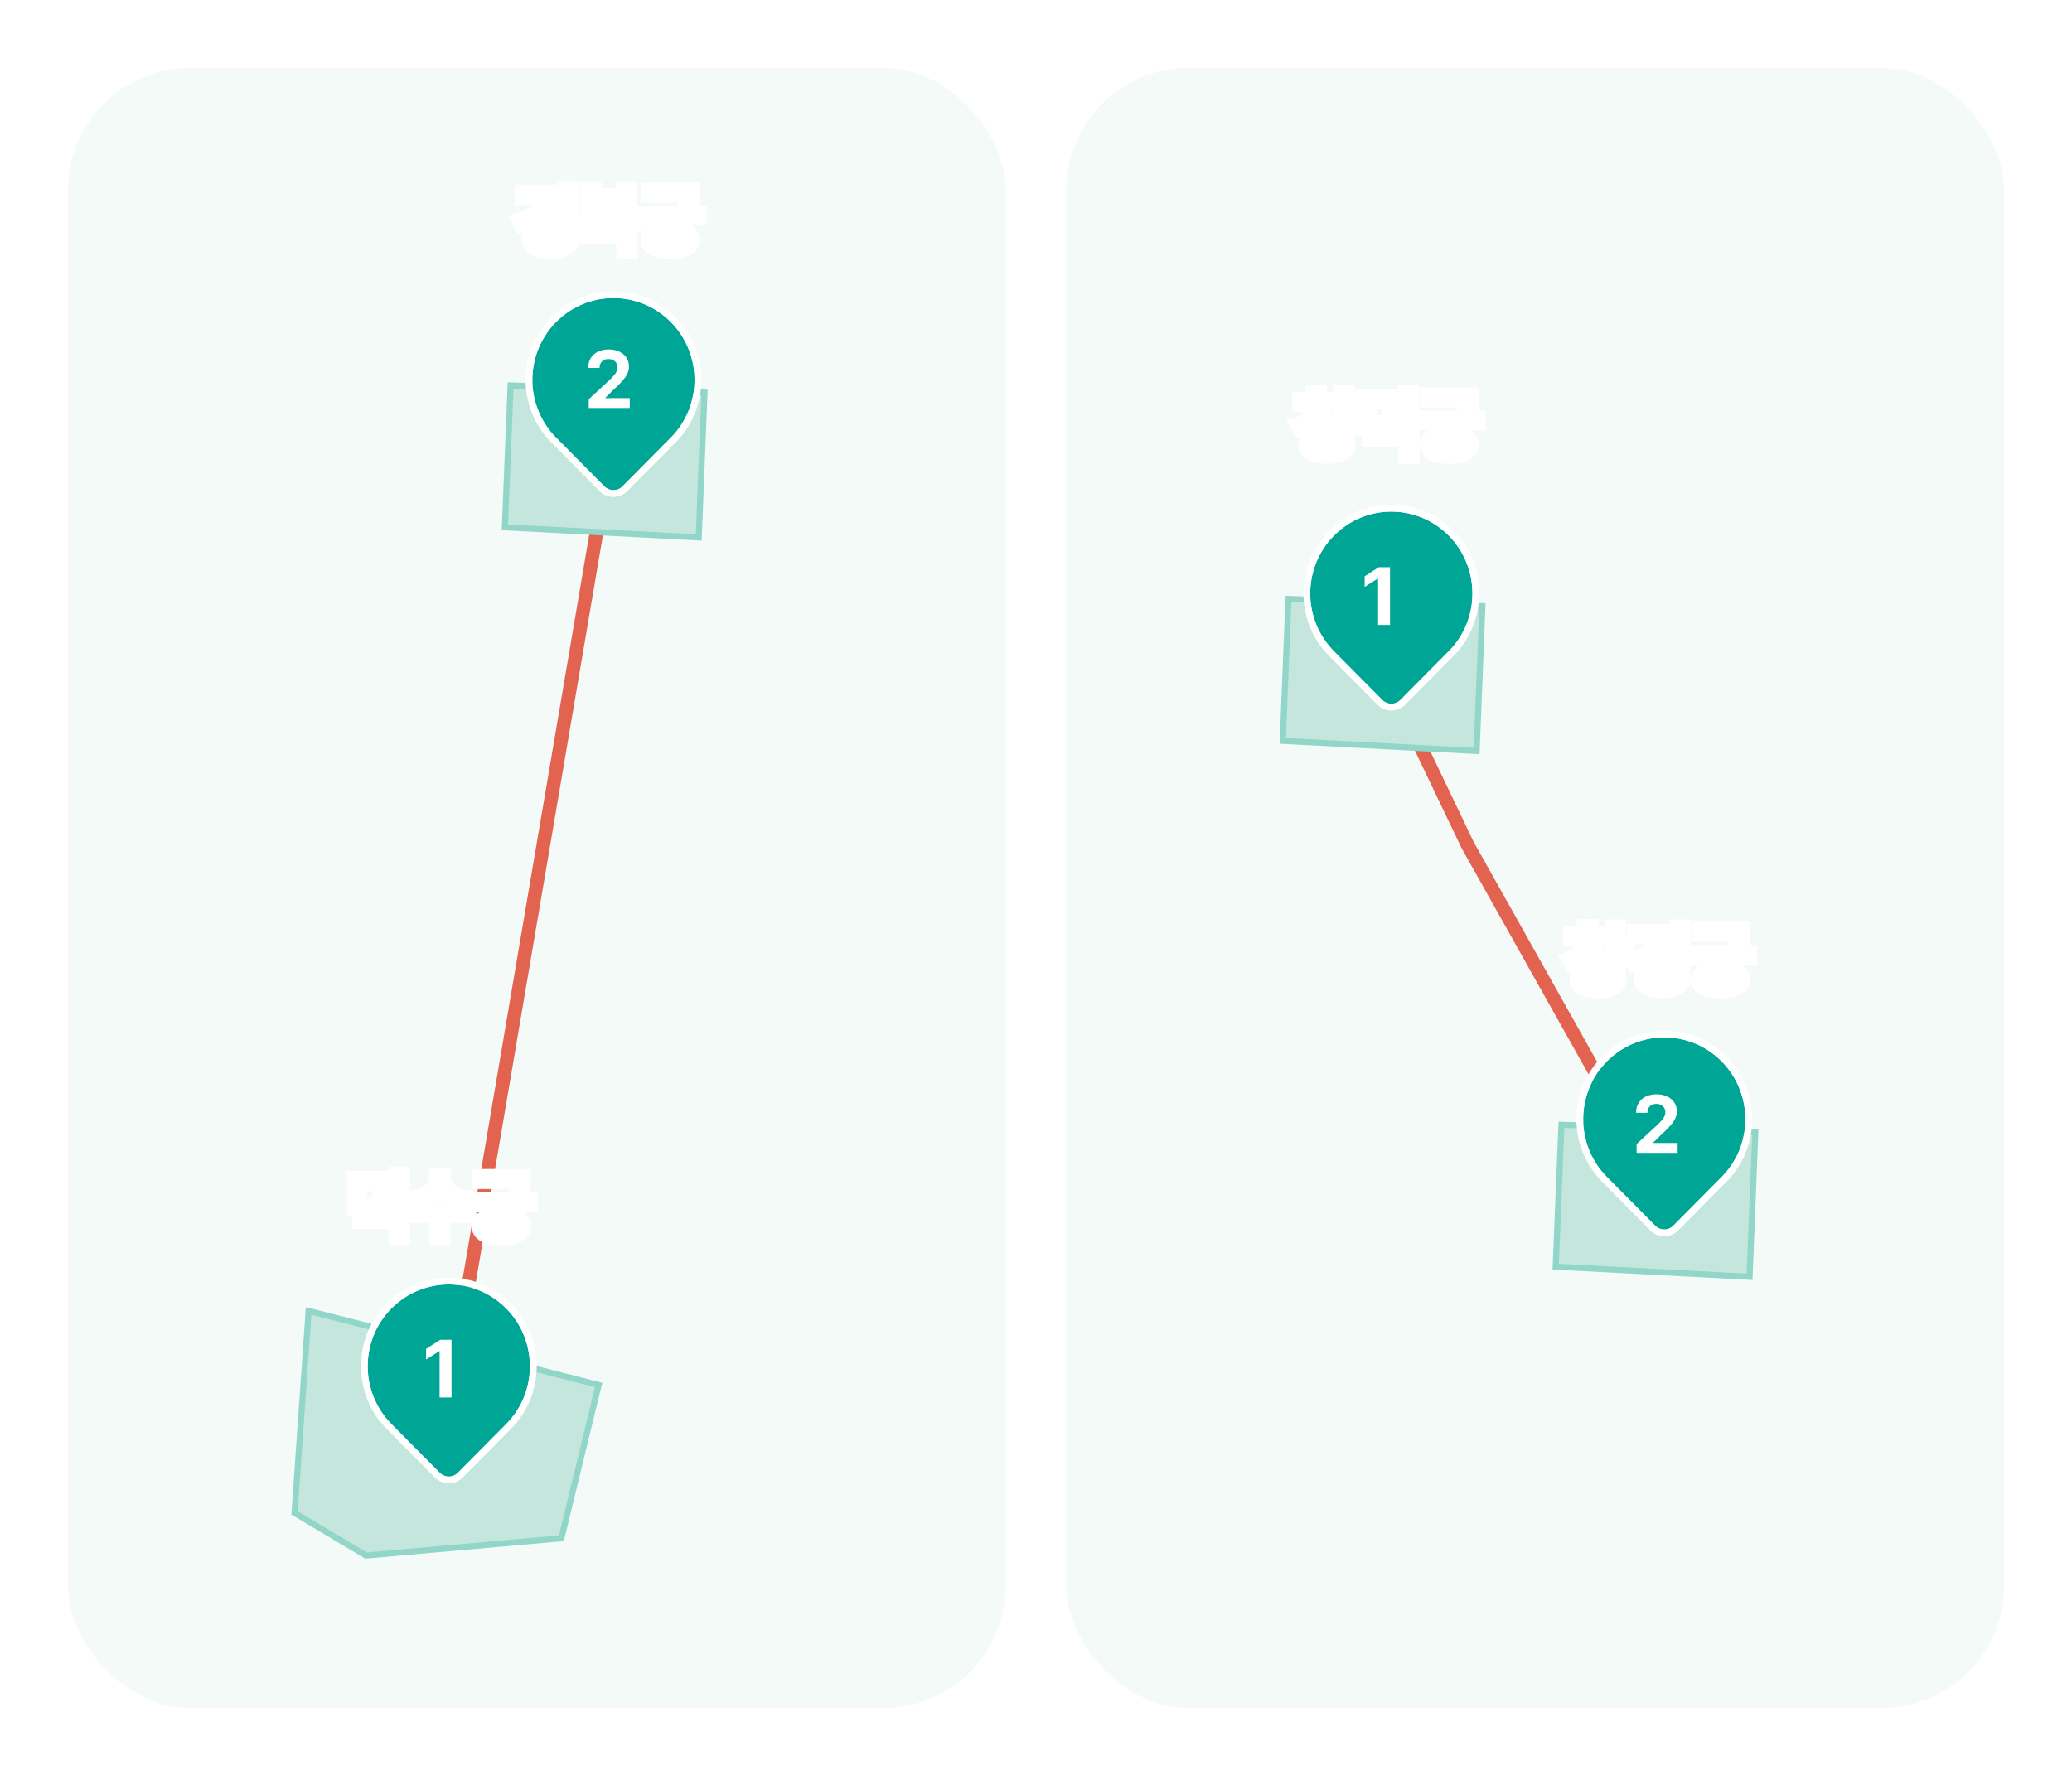 <svg width="305" height="262" viewBox="0 0 305 262" fill="none" xmlns="http://www.w3.org/2000/svg">
<g opacity="0.2" filter="url(#filter0_d_2796_775)">
<rect x="6" y="6" width="138.036" height="241.45" rx="18" fill="#C4E6DC"/>
</g>
<g opacity="0.2" filter="url(#filter1_d_2796_775)">
<rect x="152.964" y="6" width="138.036" height="241.45" rx="18" fill="#C4E6DC"/>
</g>
<path d="M204.471 100.246L216.034 124.402L244.099 174.406" stroke="#E16350" stroke-width="2" stroke-linejoin="round"/>
<path d="M64.761 213.849L89.381 69.121" stroke="#E16350" stroke-width="2" stroke-linejoin="round"/>
<path d="M75.161 56.738L103.701 57.804L102.856 79.124L74.315 77.632L75.161 56.738Z" fill="#C4E6DC"/>
<path d="M75.161 56.738L103.701 57.804L102.856 79.124L74.315 77.632L75.161 56.738Z" stroke="#91D6C9" stroke-width="0.894"/>
<g filter="url(#filter2_d_2796_775)">
<path d="M81.358 63.931C76.696 59.23 76.696 51.606 81.358 46.904V46.904C86.02 42.203 93.579 42.203 98.242 46.904V46.904C102.904 51.606 102.904 59.23 98.242 63.931L91.133 71.101C90.397 71.843 89.203 71.843 88.467 71.101L81.358 63.931Z" fill="#00A695"/>
<path d="M91.485 71.456L98.594 64.287C103.451 59.389 103.451 51.447 98.594 46.55C93.737 41.652 85.863 41.652 81.006 46.55C76.149 51.447 76.149 59.389 81.006 64.287L88.115 71.456C89.046 72.394 90.554 72.394 91.485 71.456Z" stroke="white"/>
</g>
<path d="M45.359 192.633L88.273 204.12L82.71 226.293L53.836 229.232L43.77 222.82L45.359 192.633Z" fill="#C4E6DC"/>
<path d="M45.43 192.988L88.119 203.901L82.635 226.472L53.878 229.013L43.355 222.735L45.43 192.988Z" stroke="#91D6C9" stroke-width="0.894"/>
<g filter="url(#filter3_d_2796_775)">
<path d="M57.123 209.154C52.46 204.452 52.46 196.829 57.123 192.127V192.127C61.785 187.425 69.344 187.425 74.007 192.127V192.127C78.669 196.829 78.669 204.452 74.007 209.154L66.897 216.323C66.161 217.066 64.968 217.066 64.232 216.323L57.123 209.154Z" fill="#00A695"/>
<path d="M67.249 216.678L74.359 209.509C79.215 204.611 79.215 196.67 74.359 191.772C69.502 186.874 61.627 186.874 56.77 191.772C51.914 196.67 51.914 204.611 56.77 209.509L63.88 216.678C64.81 217.617 66.319 217.617 67.249 216.678Z" stroke="white"/>
</g>
<path d="M189.668 88.18L218.208 89.246L217.362 110.566L188.822 109.073L189.668 88.18Z" fill="#C4E6DC"/>
<path d="M189.668 88.18L218.208 89.246L217.362 110.566L188.822 109.073L189.668 88.18Z" stroke="#91D6C9" stroke-width="0.894"/>
<g filter="url(#filter4_d_2796_775)">
<path d="M195.864 95.377C191.201 90.675 191.201 83.052 195.864 78.35V78.35C200.526 73.648 208.085 73.648 212.748 78.35V78.35C217.41 83.052 217.41 90.675 212.748 95.377L205.639 102.546C204.903 103.288 203.709 103.288 202.973 102.546L195.864 95.377Z" fill="#00A695"/>
<path d="M205.991 102.901L213.1 95.732C217.957 90.834 217.957 82.893 213.1 77.995C208.243 73.097 200.369 73.097 195.512 77.995C190.655 82.893 190.655 90.834 195.512 95.732L202.621 102.901C203.551 103.839 205.06 103.839 205.991 102.901Z" stroke="white"/>
</g>
<path d="M229.847 165.586L258.387 166.652L257.541 187.972L229.001 186.48L229.847 165.586Z" fill="#C4E6DC"/>
<path d="M229.847 165.586L258.387 166.652L257.541 187.972L229.001 186.48L229.847 165.586Z" stroke="#91D6C9" stroke-width="0.894"/>
<g filter="url(#filter5_d_2796_775)">
<path d="M236.041 172.779C231.378 168.077 231.378 160.454 236.041 155.752V155.752C240.703 151.05 248.262 151.05 252.924 155.752V155.752C257.587 160.454 257.587 168.077 252.924 172.779L245.815 179.948C245.079 180.691 243.886 180.691 243.15 179.948L236.041 172.779Z" fill="#00A695"/>
<path d="M246.167 180.303L253.276 173.134C258.133 168.236 258.133 160.295 253.276 155.397C248.42 150.499 240.545 150.499 235.689 155.397C230.832 160.295 230.832 168.236 235.689 173.134L242.797 180.303C243.728 181.242 245.237 181.242 246.167 180.303Z" stroke="white"/>
</g>
<path d="M86.669 60.067L86.658 58.787L89.686 55.979C90.478 55.216 90.897 54.746 90.897 54.077C90.897 53.325 90.327 52.855 89.558 52.855C88.766 52.855 88.253 53.36 88.253 54.17H86.588C86.576 52.502 87.799 51.445 89.581 51.445C91.386 51.445 92.586 52.479 92.586 53.959C92.586 54.922 92.12 55.721 90.385 57.307L89.104 58.563V58.611H92.703V60.067H86.669Z" fill="white"/>
<path d="M66.465 197.238V205.743H64.706V198.918H64.659L62.726 200.14V198.577L64.811 197.238H66.465Z" fill="white"/>
<path d="M204.617 83.501V92.005H202.858V85.181H202.812L200.878 86.403V84.84L202.963 83.501H204.617Z" fill="white"/>
<path d="M240.916 169.725L240.904 168.445L243.933 165.637C244.725 164.874 245.144 164.404 245.144 163.734C245.144 162.983 244.573 162.513 243.804 162.513C243.012 162.513 242.5 163.018 242.5 163.828H240.834C240.823 162.16 242.046 161.103 243.828 161.103C245.633 161.103 246.833 162.137 246.833 163.617C246.833 164.58 246.367 165.379 244.631 166.965L243.35 168.221V168.268H246.949V169.725H240.916Z" fill="white"/>
<mask id="path-22-outside-1_2796_775" maskUnits="userSpaceOnUse" x="50.88" y="26.516" width="208" height="157" fill="black">
<rect fill="white" x="50.88" y="26.516" width="208" height="157"/>
<path d="M84.209 27.516V33.154H83.034V32.086H80.757V31.125H83.034V30.089H80.852C80.244 31.627 78.851 32.7 76.765 33.282L76.289 32.342C78.528 31.728 79.719 30.586 79.91 29.149H76.797V28.188H81.191C81.191 28.525 81.165 28.845 81.106 29.149H83.034V27.516H84.209ZM81.043 33.261C82.981 33.261 84.273 33.997 84.273 35.183C84.273 36.368 82.981 37.105 81.043 37.105C79.084 37.105 77.792 36.368 77.792 35.183C77.792 33.997 79.084 33.261 81.043 33.261ZM81.043 34.19C79.751 34.19 78.968 34.542 78.968 35.183C78.968 35.813 79.751 36.165 81.043 36.165C82.303 36.165 83.097 35.813 83.097 35.183C83.097 34.542 82.303 34.19 81.043 34.19Z"/>
<path d="M93.964 32.364V33.314H85.239V32.364H88.998V31.435H86.372V27.74H87.537V28.701H91.666V27.74H92.831V31.435H90.184V32.364H93.964ZM92.895 34.083V37.158H91.719V35.023H86.203V34.083H92.895ZM87.537 30.484H91.666V29.587H87.537V30.484Z"/>
<path d="M101.962 27.879V28.616C101.962 29.336 101.962 30.191 101.75 31.264H103.031V32.214H99.219V33.495C100.961 33.618 102.004 34.27 102.015 35.311C102.004 36.486 100.733 37.148 98.647 37.148C96.54 37.148 95.259 36.486 95.259 35.311C95.259 34.27 96.302 33.618 98.054 33.506V32.214H94.285V31.264H100.564C100.765 30.271 100.786 29.512 100.786 28.829H95.365V27.879H101.962ZM98.647 34.435C97.228 34.435 96.445 34.734 96.456 35.311C96.445 35.898 97.228 36.197 98.647 36.197C100.034 36.197 100.818 35.898 100.829 35.311C100.818 34.734 100.034 34.435 98.647 34.435Z"/>
<path d="M56.242 173.38V174.352H53.055V177.214C54.686 177.209 55.634 177.15 56.698 176.926L56.814 177.876C55.618 178.143 54.58 178.175 52.621 178.175H51.88V173.38H56.242ZM59.377 178.976V182.382H58.201V179.926H52.854V178.976H59.377ZM59.377 172.729V178.538H58.201V176.135H55.745V175.174H58.201V172.729H59.377Z"/>
<path d="M65.394 173.53C65.394 174.747 66.739 175.975 68.782 176.242L68.317 177.203C66.691 176.958 65.399 176.152 64.78 175.057C64.15 176.152 62.863 176.958 61.254 177.203L60.788 176.242C62.81 175.975 64.155 174.747 64.155 173.53V173.039H65.394V173.53ZM69.132 178.036V179.019H65.331V182.382H64.166V179.019H60.407V178.036H69.132Z"/>
<path d="M77.129 173.103V173.84C77.129 174.56 77.129 175.415 76.918 176.488H78.199V177.438H74.387V178.72C76.129 178.842 77.172 179.494 77.182 180.535C77.172 181.71 75.901 182.372 73.815 182.372C71.708 182.372 70.427 181.71 70.427 180.535C70.427 179.494 71.47 178.842 73.222 178.73V177.438H69.453V176.488H75.732C75.933 175.495 75.954 174.737 75.954 174.053H70.532V173.103H77.129ZM73.815 179.659C72.396 179.659 71.613 179.958 71.623 180.535C71.613 181.122 72.396 181.421 73.815 181.421C75.202 181.421 75.986 181.122 75.996 180.535C75.986 179.958 75.202 179.659 73.815 179.659Z"/>
<path d="M194.337 59.714C194.337 60.772 195.11 61.786 196.614 62.202L196.074 63.142C194.978 62.838 194.199 62.181 193.765 61.359C193.347 62.293 192.553 63.03 191.425 63.377L190.853 62.448C192.357 62.01 193.162 60.9 193.162 59.714V59.672H191.161V58.732H193.162V57.611H194.348V58.732H196.338V59.672H194.337V59.714ZM198.446 57.653V60.013H199.78V60.985H198.446V63.505H197.27V57.653H198.446ZM195.332 63.708C197.323 63.708 198.53 64.359 198.541 65.502C198.53 66.634 197.323 67.285 195.332 67.285C193.321 67.285 192.092 66.634 192.092 65.502C192.092 64.359 193.321 63.708 195.332 63.708ZM195.332 64.626C194.009 64.626 193.268 64.915 193.268 65.502C193.268 66.079 194.009 66.378 195.332 66.378C196.645 66.378 197.376 66.079 197.376 65.502C197.376 64.915 196.645 64.626 195.332 64.626Z"/>
<path d="M204.823 58.305V59.276H201.636V62.138C203.266 62.133 204.214 62.074 205.278 61.85L205.395 62.8C204.198 63.067 203.16 63.099 201.202 63.099H200.46V58.305H204.823ZM207.957 63.9V67.307H206.782V64.851H201.435V63.9H207.957ZM207.957 57.653V63.462H206.782V61.06H204.325V60.099H206.782V57.653H207.957Z"/>
<path d="M216.664 58.027V58.764C216.664 59.485 216.664 60.339 216.452 61.412H217.734V62.363H213.922V63.644C215.663 63.767 216.706 64.418 216.717 65.459C216.706 66.634 215.436 67.296 213.35 67.296C211.243 67.296 209.961 66.634 209.961 65.459C209.961 64.418 211.004 63.767 212.757 63.655V62.363H208.987V61.412H215.266C215.468 60.419 215.489 59.661 215.489 58.977H210.067V58.027H216.664ZM213.35 64.584C211.931 64.584 211.147 64.883 211.158 65.459C211.147 66.047 211.931 66.346 213.35 66.346C214.737 66.346 215.52 66.047 215.531 65.459C215.52 64.883 214.737 64.584 213.35 64.584Z"/>
<path d="M234.27 138.409C234.27 139.466 235.043 140.48 236.546 140.897L236.006 141.836C234.91 141.532 234.132 140.875 233.698 140.053C233.28 140.987 232.486 141.724 231.358 142.071L230.786 141.142C232.29 140.704 233.094 139.594 233.094 138.409V138.366H231.093V137.426H233.094V136.305H234.28V137.426H236.271V138.366H234.27V138.409ZM238.378 136.348V138.708H239.712V139.679H238.378V142.199H237.203V136.348H238.378ZM235.265 142.402C237.256 142.402 238.463 143.054 238.473 144.196C238.463 145.328 237.256 145.979 235.265 145.979C233.253 145.979 232.025 145.328 232.025 144.196C232.025 143.054 233.253 142.402 235.265 142.402ZM235.265 143.321C233.942 143.321 233.2 143.609 233.2 144.196C233.2 144.773 233.942 145.072 235.265 145.072C236.578 145.072 237.309 144.773 237.309 144.196C237.309 143.609 236.578 143.321 235.265 143.321Z"/>
<path d="M247.89 136.358V141.996H246.714V140.929H244.438V139.968H246.714V138.932H244.533C243.924 140.469 242.532 141.543 240.446 142.125L239.969 141.185C242.209 140.571 243.4 139.428 243.591 137.992H240.478V137.031H244.872C244.872 137.367 244.846 137.688 244.787 137.992H246.714V136.358H247.89ZM244.724 142.103C246.662 142.103 247.953 142.84 247.953 144.025C247.953 145.211 246.662 145.947 244.724 145.947C242.765 145.947 241.473 145.211 241.473 144.025C241.473 142.84 242.765 142.103 244.724 142.103ZM244.724 143.032C243.432 143.032 242.648 143.385 242.648 144.025C242.648 144.655 243.432 145.008 244.724 145.008C245.984 145.008 246.778 144.655 246.778 144.025C246.778 143.385 245.984 143.032 244.724 143.032Z"/>
<path d="M256.597 136.721V137.458C256.597 138.179 256.597 139.033 256.385 140.106H257.666V141.057H253.854V142.338C255.596 142.461 256.639 143.112 256.65 144.153C256.639 145.328 255.368 145.99 253.282 145.99C251.175 145.99 249.894 145.328 249.894 144.153C249.894 143.112 250.937 142.461 252.689 142.349V141.057H248.92V140.106H255.199C255.4 139.113 255.421 138.355 255.421 137.672H250V136.721H256.597ZM253.282 143.278C251.864 143.278 251.08 143.577 251.091 144.153C251.08 144.741 251.864 145.04 253.282 145.04C254.67 145.04 255.453 144.741 255.464 144.153C255.453 143.577 254.67 143.278 253.282 143.278Z"/>
</mask>
<path d="M84.209 27.516V33.154H83.034V32.086H80.757V31.125H83.034V30.089H80.852C80.244 31.627 78.851 32.7 76.765 33.282L76.289 32.342C78.528 31.728 79.719 30.586 79.91 29.149H76.797V28.188H81.191C81.191 28.525 81.165 28.845 81.106 29.149H83.034V27.516H84.209ZM81.043 33.261C82.981 33.261 84.273 33.997 84.273 35.183C84.273 36.368 82.981 37.105 81.043 37.105C79.084 37.105 77.792 36.368 77.792 35.183C77.792 33.997 79.084 33.261 81.043 33.261ZM81.043 34.19C79.751 34.19 78.968 34.542 78.968 35.183C78.968 35.813 79.751 36.165 81.043 36.165C82.303 36.165 83.097 35.813 83.097 35.183C83.097 34.542 82.303 34.19 81.043 34.19Z" fill="#00A695"/>
<path d="M93.964 32.364V33.314H85.239V32.364H88.998V31.435H86.372V27.74H87.537V28.701H91.666V27.74H92.831V31.435H90.184V32.364H93.964ZM92.895 34.083V37.158H91.719V35.023H86.203V34.083H92.895ZM87.537 30.484H91.666V29.587H87.537V30.484Z" fill="#00A695"/>
<path d="M101.962 27.879V28.616C101.962 29.336 101.962 30.191 101.75 31.264H103.031V32.214H99.219V33.495C100.961 33.618 102.004 34.27 102.015 35.311C102.004 36.486 100.733 37.148 98.647 37.148C96.54 37.148 95.259 36.486 95.259 35.311C95.259 34.27 96.302 33.618 98.054 33.506V32.214H94.285V31.264H100.564C100.765 30.271 100.786 29.512 100.786 28.829H95.365V27.879H101.962ZM98.647 34.435C97.228 34.435 96.445 34.734 96.456 35.311C96.445 35.898 97.228 36.197 98.647 36.197C100.034 36.197 100.818 35.898 100.829 35.311C100.818 34.734 100.034 34.435 98.647 34.435Z" fill="#00A695"/>
<path d="M56.242 173.38V174.352H53.055V177.214C54.686 177.209 55.634 177.15 56.698 176.926L56.814 177.876C55.618 178.143 54.58 178.175 52.621 178.175H51.88V173.38H56.242ZM59.377 178.976V182.382H58.201V179.926H52.854V178.976H59.377ZM59.377 172.729V178.538H58.201V176.135H55.745V175.174H58.201V172.729H59.377Z" fill="#00A695"/>
<path d="M65.394 173.53C65.394 174.747 66.739 175.975 68.782 176.242L68.317 177.203C66.691 176.958 65.399 176.152 64.78 175.057C64.15 176.152 62.863 176.958 61.254 177.203L60.788 176.242C62.81 175.975 64.155 174.747 64.155 173.53V173.039H65.394V173.53ZM69.132 178.036V179.019H65.331V182.382H64.166V179.019H60.407V178.036H69.132Z" fill="#00A695"/>
<path d="M77.129 173.103V173.84C77.129 174.56 77.129 175.415 76.918 176.488H78.199V177.438H74.387V178.72C76.129 178.842 77.172 179.494 77.182 180.535C77.172 181.71 75.901 182.372 73.815 182.372C71.708 182.372 70.427 181.71 70.427 180.535C70.427 179.494 71.47 178.842 73.222 178.73V177.438H69.453V176.488H75.732C75.933 175.495 75.954 174.737 75.954 174.053H70.532V173.103H77.129ZM73.815 179.659C72.396 179.659 71.613 179.958 71.623 180.535C71.613 181.122 72.396 181.421 73.815 181.421C75.202 181.421 75.986 181.122 75.996 180.535C75.986 179.958 75.202 179.659 73.815 179.659Z" fill="#00A695"/>
<path d="M194.337 59.714C194.337 60.772 195.11 61.786 196.614 62.202L196.074 63.142C194.978 62.838 194.199 62.181 193.765 61.359C193.347 62.293 192.553 63.03 191.425 63.377L190.853 62.448C192.357 62.01 193.162 60.9 193.162 59.714V59.672H191.161V58.732H193.162V57.611H194.348V58.732H196.338V59.672H194.337V59.714ZM198.446 57.653V60.013H199.78V60.985H198.446V63.505H197.27V57.653H198.446ZM195.332 63.708C197.323 63.708 198.53 64.359 198.541 65.502C198.53 66.634 197.323 67.285 195.332 67.285C193.321 67.285 192.092 66.634 192.092 65.502C192.092 64.359 193.321 63.708 195.332 63.708ZM195.332 64.626C194.009 64.626 193.268 64.915 193.268 65.502C193.268 66.079 194.009 66.378 195.332 66.378C196.645 66.378 197.376 66.079 197.376 65.502C197.376 64.915 196.645 64.626 195.332 64.626Z" fill="#00A695"/>
<path d="M204.823 58.305V59.276H201.636V62.138C203.266 62.133 204.214 62.074 205.278 61.85L205.395 62.8C204.198 63.067 203.16 63.099 201.202 63.099H200.46V58.305H204.823ZM207.957 63.9V67.307H206.782V64.851H201.435V63.9H207.957ZM207.957 57.653V63.462H206.782V61.06H204.325V60.099H206.782V57.653H207.957Z" fill="#00A695"/>
<path d="M216.664 58.027V58.764C216.664 59.485 216.664 60.339 216.452 61.412H217.734V62.363H213.922V63.644C215.663 63.767 216.706 64.418 216.717 65.459C216.706 66.634 215.436 67.296 213.35 67.296C211.243 67.296 209.961 66.634 209.961 65.459C209.961 64.418 211.004 63.767 212.757 63.655V62.363H208.987V61.412H215.266C215.468 60.419 215.489 59.661 215.489 58.977H210.067V58.027H216.664ZM213.35 64.584C211.931 64.584 211.147 64.883 211.158 65.459C211.147 66.047 211.931 66.346 213.35 66.346C214.737 66.346 215.52 66.047 215.531 65.459C215.52 64.883 214.737 64.584 213.35 64.584Z" fill="#00A695"/>
<path d="M234.27 138.409C234.27 139.466 235.043 140.48 236.546 140.897L236.006 141.836C234.91 141.532 234.132 140.875 233.698 140.053C233.28 140.987 232.486 141.724 231.358 142.071L230.786 141.142C232.29 140.704 233.094 139.594 233.094 138.409V138.366H231.093V137.426H233.094V136.305H234.28V137.426H236.271V138.366H234.27V138.409ZM238.378 136.348V138.708H239.712V139.679H238.378V142.199H237.203V136.348H238.378ZM235.265 142.402C237.256 142.402 238.463 143.054 238.473 144.196C238.463 145.328 237.256 145.979 235.265 145.979C233.253 145.979 232.025 145.328 232.025 144.196C232.025 143.054 233.253 142.402 235.265 142.402ZM235.265 143.321C233.942 143.321 233.2 143.609 233.2 144.196C233.2 144.773 233.942 145.072 235.265 145.072C236.578 145.072 237.309 144.773 237.309 144.196C237.309 143.609 236.578 143.321 235.265 143.321Z" fill="#00A695"/>
<path d="M247.89 136.358V141.996H246.714V140.929H244.438V139.968H246.714V138.932H244.533C243.924 140.469 242.532 141.543 240.446 142.125L239.969 141.185C242.209 140.571 243.4 139.428 243.591 137.992H240.478V137.031H244.872C244.872 137.367 244.846 137.688 244.787 137.992H246.714V136.358H247.89ZM244.724 142.103C246.662 142.103 247.953 142.84 247.953 144.025C247.953 145.211 246.662 145.947 244.724 145.947C242.765 145.947 241.473 145.211 241.473 144.025C241.473 142.84 242.765 142.103 244.724 142.103ZM244.724 143.032C243.432 143.032 242.648 143.385 242.648 144.025C242.648 144.655 243.432 145.008 244.724 145.008C245.984 145.008 246.778 144.655 246.778 144.025C246.778 143.385 245.984 143.032 244.724 143.032Z" fill="#00A695"/>
<path d="M256.597 136.721V137.458C256.597 138.179 256.597 139.033 256.385 140.106H257.666V141.057H253.854V142.338C255.596 142.461 256.639 143.112 256.65 144.153C256.639 145.328 255.368 145.99 253.282 145.99C251.175 145.99 249.894 145.328 249.894 144.153C249.894 143.112 250.937 142.461 252.689 142.349V141.057H248.92V140.106H255.199C255.4 139.113 255.421 138.355 255.421 137.672H250V136.721H256.597ZM253.282 143.278C251.864 143.278 251.08 143.577 251.091 144.153C251.08 144.741 251.864 145.04 253.282 145.04C254.67 145.04 255.453 144.741 255.464 144.153C255.453 143.577 254.67 143.278 253.282 143.278Z" fill="#00A695"/>
<path d="M84.209 27.516V33.154H83.034V32.086H80.757V31.125H83.034V30.089H80.852C80.244 31.627 78.851 32.7 76.765 33.282L76.289 32.342C78.528 31.728 79.719 30.586 79.91 29.149H76.797V28.188H81.191C81.191 28.525 81.165 28.845 81.106 29.149H83.034V27.516H84.209ZM81.043 33.261C82.981 33.261 84.273 33.997 84.273 35.183C84.273 36.368 82.981 37.105 81.043 37.105C79.084 37.105 77.792 36.368 77.792 35.183C77.792 33.997 79.084 33.261 81.043 33.261ZM81.043 34.19C79.751 34.19 78.968 34.542 78.968 35.183C78.968 35.813 79.751 36.165 81.043 36.165C82.303 36.165 83.097 35.813 83.097 35.183C83.097 34.542 82.303 34.19 81.043 34.19Z" stroke="white" stroke-width="2" mask="url(#path-22-outside-1_2796_775)"/>
<path d="M93.964 32.364V33.314H85.239V32.364H88.998V31.435H86.372V27.74H87.537V28.701H91.666V27.74H92.831V31.435H90.184V32.364H93.964ZM92.895 34.083V37.158H91.719V35.023H86.203V34.083H92.895ZM87.537 30.484H91.666V29.587H87.537V30.484Z" stroke="white" stroke-width="2" mask="url(#path-22-outside-1_2796_775)"/>
<path d="M101.962 27.879V28.616C101.962 29.336 101.962 30.191 101.75 31.264H103.031V32.214H99.219V33.495C100.961 33.618 102.004 34.27 102.015 35.311C102.004 36.486 100.733 37.148 98.647 37.148C96.54 37.148 95.259 36.486 95.259 35.311C95.259 34.27 96.302 33.618 98.054 33.506V32.214H94.285V31.264H100.564C100.765 30.271 100.786 29.512 100.786 28.829H95.365V27.879H101.962ZM98.647 34.435C97.228 34.435 96.445 34.734 96.456 35.311C96.445 35.898 97.228 36.197 98.647 36.197C100.034 36.197 100.818 35.898 100.829 35.311C100.818 34.734 100.034 34.435 98.647 34.435Z" stroke="white" stroke-width="2" mask="url(#path-22-outside-1_2796_775)"/>
<path d="M56.242 173.38V174.352H53.055V177.214C54.686 177.209 55.634 177.15 56.698 176.926L56.814 177.876C55.618 178.143 54.58 178.175 52.621 178.175H51.88V173.38H56.242ZM59.377 178.976V182.382H58.201V179.926H52.854V178.976H59.377ZM59.377 172.729V178.538H58.201V176.135H55.745V175.174H58.201V172.729H59.377Z" stroke="white" stroke-width="2" mask="url(#path-22-outside-1_2796_775)"/>
<path d="M65.394 173.53C65.394 174.747 66.739 175.975 68.782 176.242L68.317 177.203C66.691 176.958 65.399 176.152 64.78 175.057C64.15 176.152 62.863 176.958 61.254 177.203L60.788 176.242C62.81 175.975 64.155 174.747 64.155 173.53V173.039H65.394V173.53ZM69.132 178.036V179.019H65.331V182.382H64.166V179.019H60.407V178.036H69.132Z" stroke="white" stroke-width="2" mask="url(#path-22-outside-1_2796_775)"/>
<path d="M77.129 173.103V173.84C77.129 174.56 77.129 175.415 76.918 176.488H78.199V177.438H74.387V178.72C76.129 178.842 77.172 179.494 77.182 180.535C77.172 181.71 75.901 182.372 73.815 182.372C71.708 182.372 70.427 181.71 70.427 180.535C70.427 179.494 71.47 178.842 73.222 178.73V177.438H69.453V176.488H75.732C75.933 175.495 75.954 174.737 75.954 174.053H70.532V173.103H77.129ZM73.815 179.659C72.396 179.659 71.613 179.958 71.623 180.535C71.613 181.122 72.396 181.421 73.815 181.421C75.202 181.421 75.986 181.122 75.996 180.535C75.986 179.958 75.202 179.659 73.815 179.659Z" stroke="white" stroke-width="2" mask="url(#path-22-outside-1_2796_775)"/>
<path d="M194.337 59.714C194.337 60.772 195.11 61.786 196.614 62.202L196.074 63.142C194.978 62.838 194.199 62.181 193.765 61.359C193.347 62.293 192.553 63.03 191.425 63.377L190.853 62.448C192.357 62.01 193.162 60.9 193.162 59.714V59.672H191.161V58.732H193.162V57.611H194.348V58.732H196.338V59.672H194.337V59.714ZM198.446 57.653V60.013H199.78V60.985H198.446V63.505H197.27V57.653H198.446ZM195.332 63.708C197.323 63.708 198.53 64.359 198.541 65.502C198.53 66.634 197.323 67.285 195.332 67.285C193.321 67.285 192.092 66.634 192.092 65.502C192.092 64.359 193.321 63.708 195.332 63.708ZM195.332 64.626C194.009 64.626 193.268 64.915 193.268 65.502C193.268 66.079 194.009 66.378 195.332 66.378C196.645 66.378 197.376 66.079 197.376 65.502C197.376 64.915 196.645 64.626 195.332 64.626Z" stroke="white" stroke-width="2" mask="url(#path-22-outside-1_2796_775)"/>
<path d="M204.823 58.305V59.276H201.636V62.138C203.266 62.133 204.214 62.074 205.278 61.85L205.395 62.8C204.198 63.067 203.16 63.099 201.202 63.099H200.46V58.305H204.823ZM207.957 63.9V67.307H206.782V64.851H201.435V63.9H207.957ZM207.957 57.653V63.462H206.782V61.06H204.325V60.099H206.782V57.653H207.957Z" stroke="white" stroke-width="2" mask="url(#path-22-outside-1_2796_775)"/>
<path d="M216.664 58.027V58.764C216.664 59.485 216.664 60.339 216.452 61.412H217.734V62.363H213.922V63.644C215.663 63.767 216.706 64.418 216.717 65.459C216.706 66.634 215.436 67.296 213.35 67.296C211.243 67.296 209.961 66.634 209.961 65.459C209.961 64.418 211.004 63.767 212.757 63.655V62.363H208.987V61.412H215.266C215.468 60.419 215.489 59.661 215.489 58.977H210.067V58.027H216.664ZM213.35 64.584C211.931 64.584 211.147 64.883 211.158 65.459C211.147 66.047 211.931 66.346 213.35 66.346C214.737 66.346 215.52 66.047 215.531 65.459C215.52 64.883 214.737 64.584 213.35 64.584Z" stroke="white" stroke-width="2" mask="url(#path-22-outside-1_2796_775)"/>
<path d="M234.27 138.409C234.27 139.466 235.043 140.48 236.546 140.897L236.006 141.836C234.91 141.532 234.132 140.875 233.698 140.053C233.28 140.987 232.486 141.724 231.358 142.071L230.786 141.142C232.29 140.704 233.094 139.594 233.094 138.409V138.366H231.093V137.426H233.094V136.305H234.28V137.426H236.271V138.366H234.27V138.409ZM238.378 136.348V138.708H239.712V139.679H238.378V142.199H237.203V136.348H238.378ZM235.265 142.402C237.256 142.402 238.463 143.054 238.473 144.196C238.463 145.328 237.256 145.979 235.265 145.979C233.253 145.979 232.025 145.328 232.025 144.196C232.025 143.054 233.253 142.402 235.265 142.402ZM235.265 143.321C233.942 143.321 233.2 143.609 233.2 144.196C233.2 144.773 233.942 145.072 235.265 145.072C236.578 145.072 237.309 144.773 237.309 144.196C237.309 143.609 236.578 143.321 235.265 143.321Z" stroke="white" stroke-width="2" mask="url(#path-22-outside-1_2796_775)"/>
<path d="M247.89 136.358V141.996H246.714V140.929H244.438V139.968H246.714V138.932H244.533C243.924 140.469 242.532 141.543 240.446 142.125L239.969 141.185C242.209 140.571 243.4 139.428 243.591 137.992H240.478V137.031H244.872C244.872 137.367 244.846 137.688 244.787 137.992H246.714V136.358H247.89ZM244.724 142.103C246.662 142.103 247.953 142.84 247.953 144.025C247.953 145.211 246.662 145.947 244.724 145.947C242.765 145.947 241.473 145.211 241.473 144.025C241.473 142.84 242.765 142.103 244.724 142.103ZM244.724 143.032C243.432 143.032 242.648 143.385 242.648 144.025C242.648 144.655 243.432 145.008 244.724 145.008C245.984 145.008 246.778 144.655 246.778 144.025C246.778 143.385 245.984 143.032 244.724 143.032Z" stroke="white" stroke-width="2" mask="url(#path-22-outside-1_2796_775)"/>
<path d="M256.597 136.721V137.458C256.597 138.179 256.597 139.033 256.385 140.106H257.666V141.057H253.854V142.338C255.596 142.461 256.639 143.112 256.65 144.153C256.639 145.328 255.368 145.99 253.282 145.99C251.175 145.99 249.894 145.328 249.894 144.153C249.894 143.112 250.937 142.461 252.689 142.349V141.057H248.92V140.106H255.199C255.4 139.113 255.421 138.355 255.421 137.672H250V136.721H256.597ZM253.282 143.278C251.864 143.278 251.08 143.577 251.091 144.153C251.08 144.741 251.864 145.04 253.282 145.04C254.67 145.04 255.453 144.741 255.464 144.153C255.453 143.577 254.67 143.278 253.282 143.278Z" stroke="white" stroke-width="2" mask="url(#path-22-outside-1_2796_775)"/>
<defs>
<filter id="filter0_d_2796_775" x="0" y="0" width="158.036" height="261.449" filterUnits="userSpaceOnUse" color-interpolation-filters="sRGB">
<feFlood flood-opacity="0" result="BackgroundImageFix"/>
<feColorMatrix in="SourceAlpha" type="matrix" values="0 0 0 0 0 0 0 0 0 0 0 0 0 0 0 0 0 0 127 0" result="hardAlpha"/>
<feOffset dx="4" dy="4"/>
<feGaussianBlur stdDeviation="5"/>
<feComposite in2="hardAlpha" operator="out"/>
<feColorMatrix type="matrix" values="0 0 0 0 0 0 0 0 0 0 0 0 0 0 0 0 0 0 0.05 0"/>
<feBlend mode="normal" in2="BackgroundImageFix" result="effect1_dropShadow_2796_775"/>
<feBlend mode="normal" in="SourceGraphic" in2="effect1_dropShadow_2796_775" result="shape"/>
</filter>
<filter id="filter1_d_2796_775" x="146.964" y="0" width="158.036" height="261.449" filterUnits="userSpaceOnUse" color-interpolation-filters="sRGB">
<feFlood flood-opacity="0" result="BackgroundImageFix"/>
<feColorMatrix in="SourceAlpha" type="matrix" values="0 0 0 0 0 0 0 0 0 0 0 0 0 0 0 0 0 0 127 0" result="hardAlpha"/>
<feOffset dx="4" dy="4"/>
<feGaussianBlur stdDeviation="5"/>
<feComposite in2="hardAlpha" operator="out"/>
<feColorMatrix type="matrix" values="0 0 0 0 0 0 0 0 0 0 0 0 0 0 0 0 0 0 0.05 0"/>
<feBlend mode="normal" in2="BackgroundImageFix" result="effect1_dropShadow_2796_775"/>
<feBlend mode="normal" in="SourceGraphic" in2="effect1_dropShadow_2796_775" result="shape"/>
</filter>
<filter id="filter2_d_2796_775" x="76.465" y="41.975" width="27.669" height="32.085" filterUnits="userSpaceOnUse" color-interpolation-filters="sRGB">
<feFlood flood-opacity="0" result="BackgroundImageFix"/>
<feColorMatrix in="SourceAlpha" type="matrix" values="0 0 0 0 0 0 0 0 0 0 0 0 0 0 0 0 0 0 127 0" result="hardAlpha"/>
<feOffset dx="0.5" dy="0.5"/>
<feGaussianBlur stdDeviation="0.45"/>
<feComposite in2="hardAlpha" operator="out"/>
<feColorMatrix type="matrix" values="0 0 0 0 0 0 0 0 0 0 0 0 0 0 0 0 0 0 0.3 0"/>
<feBlend mode="normal" in2="BackgroundImageFix" result="effect1_dropShadow_2796_775"/>
<feBlend mode="normal" in="SourceGraphic" in2="effect1_dropShadow_2796_775" result="shape"/>
</filter>
<filter id="filter3_d_2796_775" x="52.23" y="187.198" width="27.669" height="32.085" filterUnits="userSpaceOnUse" color-interpolation-filters="sRGB">
<feFlood flood-opacity="0" result="BackgroundImageFix"/>
<feColorMatrix in="SourceAlpha" type="matrix" values="0 0 0 0 0 0 0 0 0 0 0 0 0 0 0 0 0 0 127 0" result="hardAlpha"/>
<feOffset dx="0.5" dy="0.5"/>
<feGaussianBlur stdDeviation="0.45"/>
<feComposite in2="hardAlpha" operator="out"/>
<feColorMatrix type="matrix" values="0 0 0 0 0 0 0 0 0 0 0 0 0 0 0 0 0 0 0.3 0"/>
<feBlend mode="normal" in2="BackgroundImageFix" result="effect1_dropShadow_2796_775"/>
<feBlend mode="normal" in="SourceGraphic" in2="effect1_dropShadow_2796_775" result="shape"/>
</filter>
<filter id="filter4_d_2796_775" x="190.971" y="73.42" width="27.669" height="32.085" filterUnits="userSpaceOnUse" color-interpolation-filters="sRGB">
<feFlood flood-opacity="0" result="BackgroundImageFix"/>
<feColorMatrix in="SourceAlpha" type="matrix" values="0 0 0 0 0 0 0 0 0 0 0 0 0 0 0 0 0 0 127 0" result="hardAlpha"/>
<feOffset dx="0.5" dy="0.5"/>
<feGaussianBlur stdDeviation="0.45"/>
<feComposite in2="hardAlpha" operator="out"/>
<feColorMatrix type="matrix" values="0 0 0 0 0 0 0 0 0 0 0 0 0 0 0 0 0 0 0.3 0"/>
<feBlend mode="normal" in2="BackgroundImageFix" result="effect1_dropShadow_2796_775"/>
<feBlend mode="normal" in="SourceGraphic" in2="effect1_dropShadow_2796_775" result="shape"/>
</filter>
<filter id="filter5_d_2796_775" x="231.148" y="150.823" width="27.669" height="32.085" filterUnits="userSpaceOnUse" color-interpolation-filters="sRGB">
<feFlood flood-opacity="0" result="BackgroundImageFix"/>
<feColorMatrix in="SourceAlpha" type="matrix" values="0 0 0 0 0 0 0 0 0 0 0 0 0 0 0 0 0 0 127 0" result="hardAlpha"/>
<feOffset dx="0.5" dy="0.5"/>
<feGaussianBlur stdDeviation="0.45"/>
<feComposite in2="hardAlpha" operator="out"/>
<feColorMatrix type="matrix" values="0 0 0 0 0 0 0 0 0 0 0 0 0 0 0 0 0 0 0.3 0"/>
<feBlend mode="normal" in2="BackgroundImageFix" result="effect1_dropShadow_2796_775"/>
<feBlend mode="normal" in="SourceGraphic" in2="effect1_dropShadow_2796_775" result="shape"/>
</filter>
</defs>
</svg>
